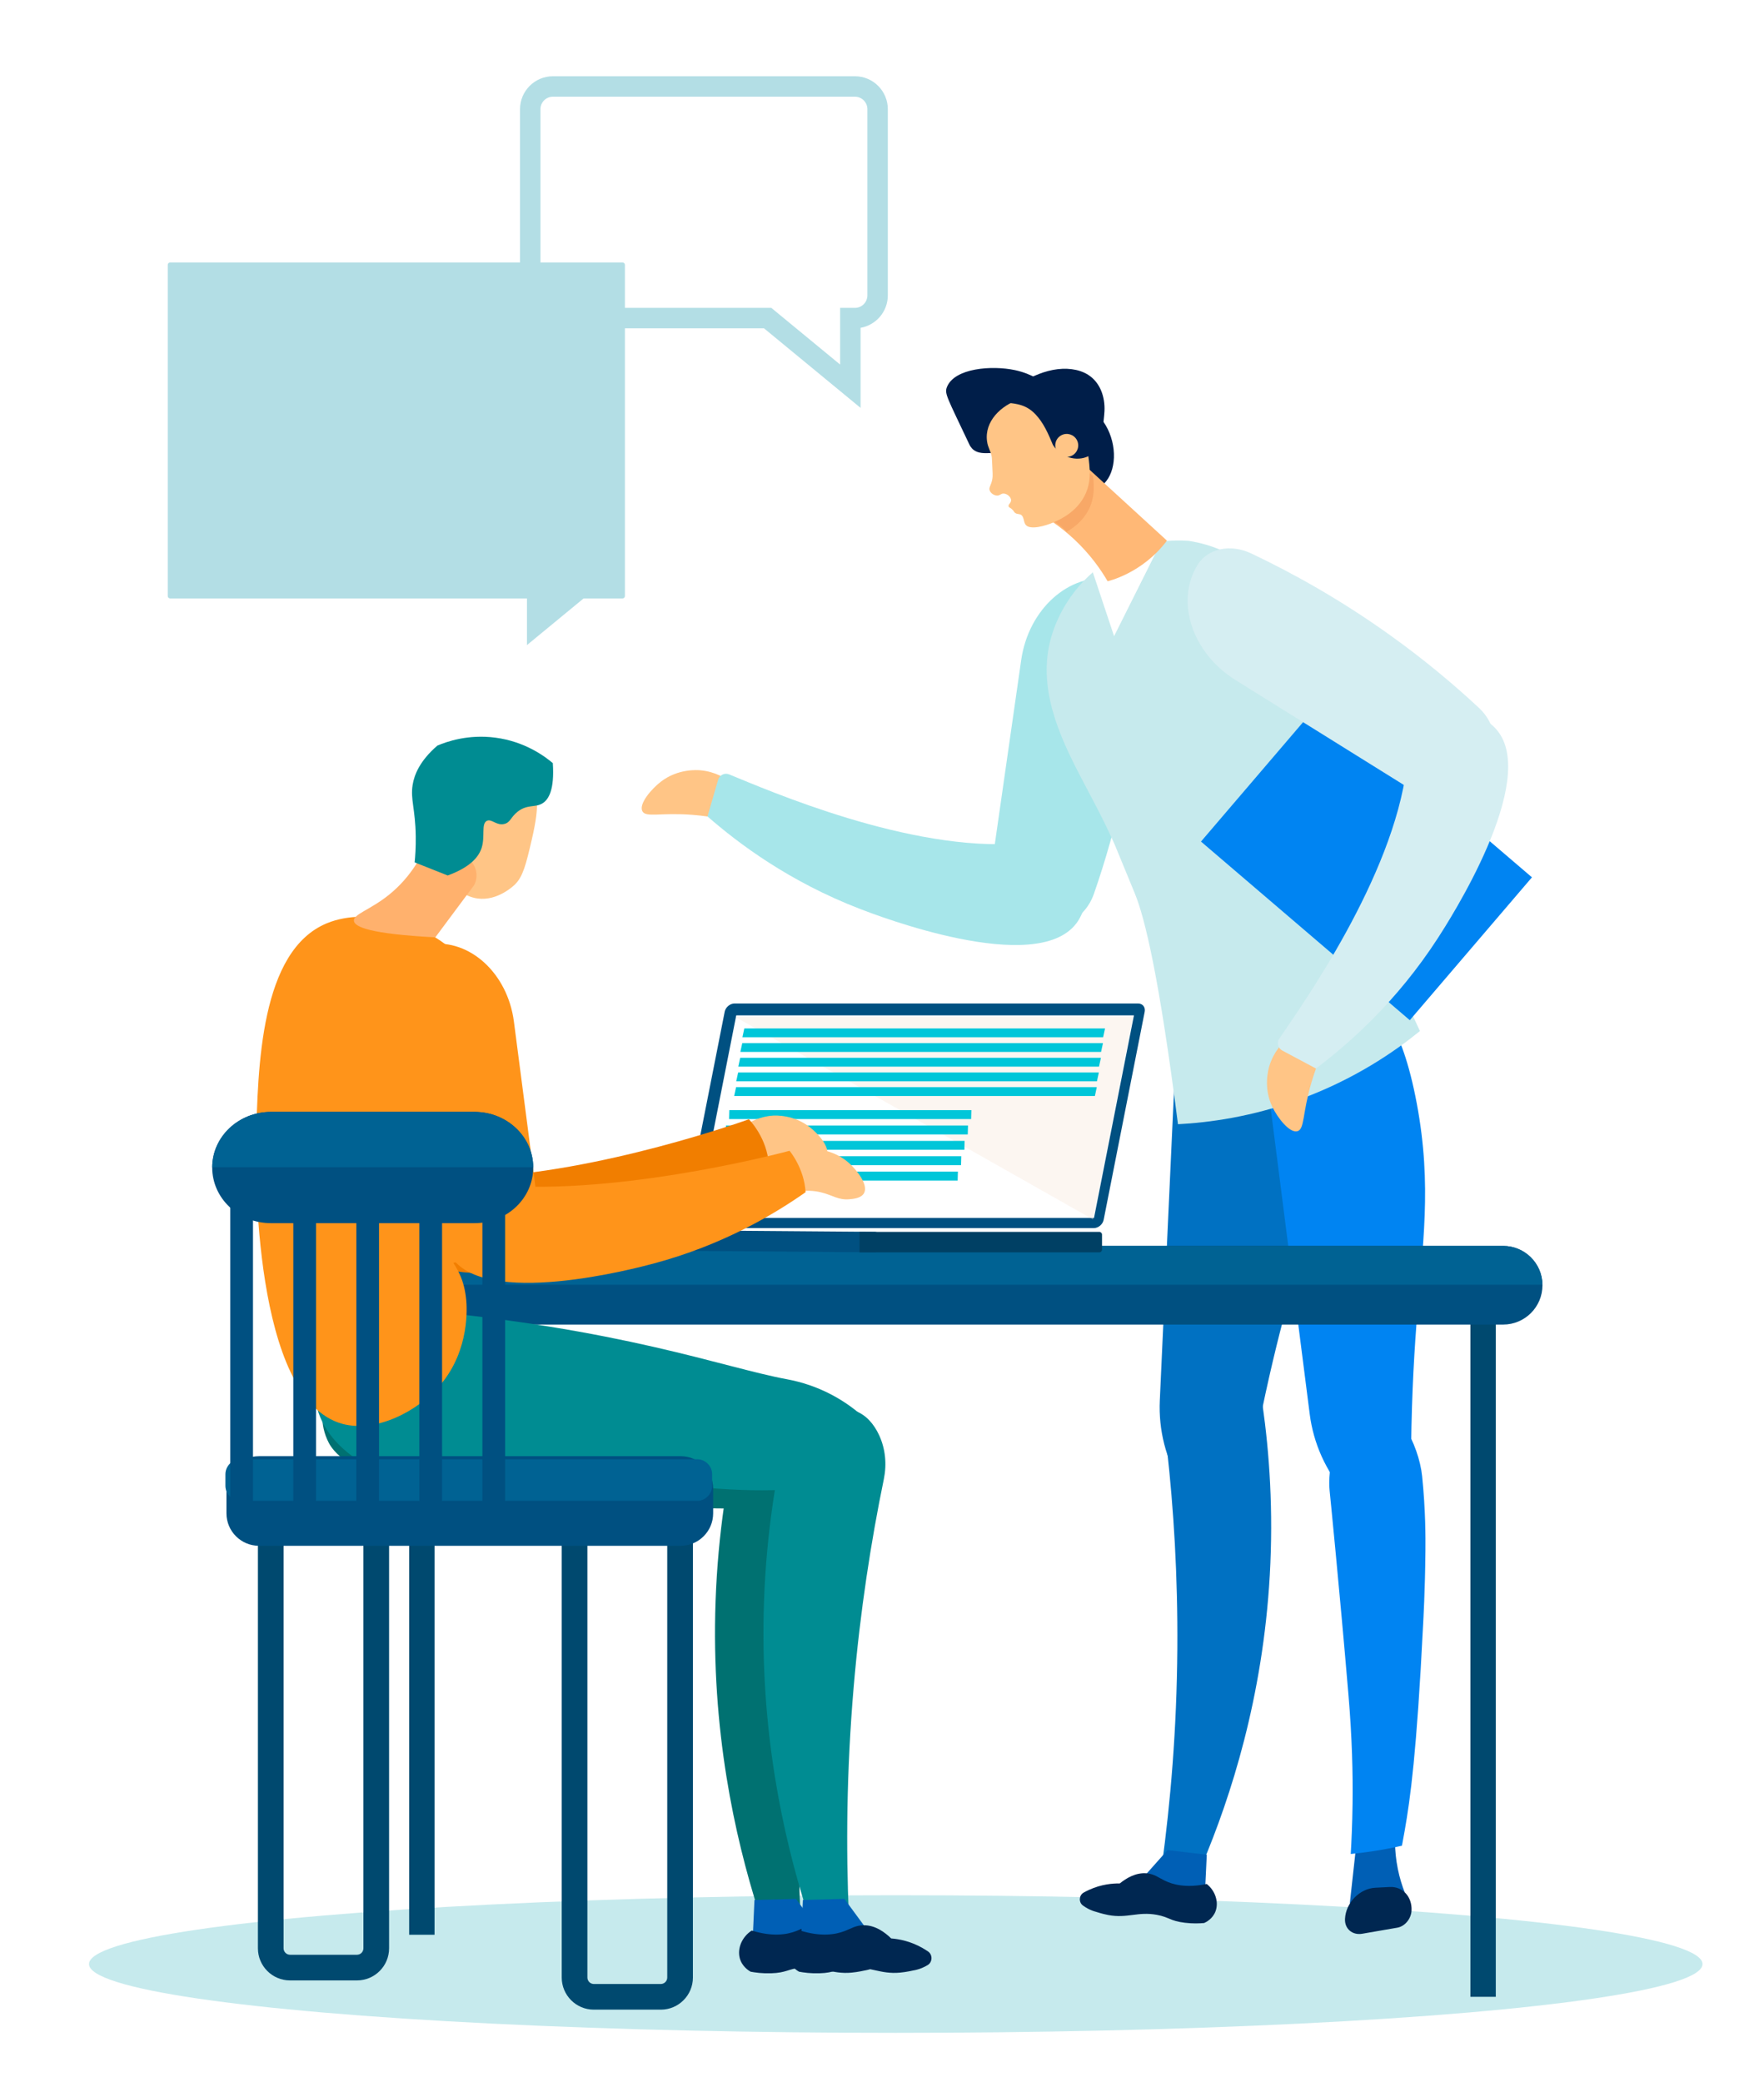 <?xml version="1.0" encoding="utf-8"?>
<!-- Generator: Adobe Illustrator 27.5.0, SVG Export Plug-In . SVG Version: 6.00 Build 0)  -->
<svg version="1.1" id="Layer_1" xmlns="http://www.w3.org/2000/svg" xmlns:xlink="http://www.w3.org/1999/xlink" x="0px" y="0px"
	 viewBox="0 0 1099.883 1297.922" style="enable-background:new 0 0 1099.883 1297.922;" xml:space="preserve">
<g>
	<g>
		<rect x="0" y="0" style="fill:#FFFFFF;" width="1099.883" height="1297.922"/>
	</g>
	<g>
		<g>
			<ellipse style="fill:#C6EAED;" cx="558.526" cy="1224.335" rx="503.028" ry="42.894"/>
		</g>
		<g>
			<g>
				<g>
					<path style="fill:#FFC586;" d="M412.146,487.224c10.595-8.101,22.455-7.24,24.682-7.038c9.073,0.822,15.456,4.936,18.251,6.996
						c-2.747,7.577-5.494,15.154-8.241,22.732c-3.179-0.585-8.435-1.442-14.98-1.957c-19.945-1.57-29.021,1.834-31.291-2.194
						C398.08,501.35,405.972,491.944,412.146,487.224z"/>
				</g>
				<g>
					<path style="fill:#A7E6EA;" d="M441.127,508.94c19.348,16.901,51.039,40.708,95.206,57.702
						c10.7,4.117,109.647,42.187,134.766,8.981c9.318-12.318,8.512-34.488-1.545-44.384c-8.902-8.759-23.477-6.35-33.051-5.552
						c-69.036,5.755-158.474-33.426-181.889-42.959c-2.817-1.147-5.993,0.448-6.833,3.335
						C445.563,493.688,443.345,501.314,441.127,508.94z"/>
				</g>
				<g>
					<path style="fill:#A7E6EA;" d="M646.314,573.106l-15.134-9.693c-8.951-5.733-13.706-17.613-11.951-29.858l17.5-122.082
						c4.555-31.775,29.805-54.443,56.397-50.631l0,0c11.763,1.686,20.196,13.488,19.805,27.642
						c-0.782,28.302-3.867,62.33-11.792,100.058c-5.387,25.646-12.08,48.572-19.024,68.523
						C676.241,573.944,659.347,581.454,646.314,573.106z"/>
				</g>
			</g>
			<g>
				<g>
					<path style="fill:#0071C2;" d="M822.213,693.738c0.647,52.6-11.619,87.256-24.129,136.598
						c-5.533,21.823-12.285,51.141-18.525,86.886c-3.702,21.203-31.665,26.649-42.982,8.34c-0.011-0.018-0.023-0.037-0.035-0.057
						c-0.028-0.046-0.055-0.091-0.083-0.138c-9.524-15.736-14.15-33.954-13.307-52.328c3.501-76.271,7.001-152.543,10.502-228.815
						c0.325-7.071,4.46-13.413,10.814-16.532c14.941-7.333,42.674-17.227,61.019-1.408
						C808.774,629.12,821.568,641.237,822.213,693.738z"/>
				</g>
				<g>
					<path style="fill:#0071C2;" d="M749.622,1162.203l-25.243,1.229c5.445-39.858,9.352-85.397,9.711-135.648
						c0.326-45.62-2.327-87.375-6.458-124.51c-0.989-8.886,0.691-17.926,5.181-25.658c3.768-6.488,8.929-11.237,15.141-12.923
						c7.294-1.98,14.358,0.765,28.514,6.357c4.574,1.807,8.265,3.519,10.75,4.728c4.267,30.01,6.803,65.868,4.514,106.137
						C787.394,1058.199,767.471,1119.923,749.622,1162.203z"/>
				</g>
				<g>
					<polygon style="fill:#005FB5;" points="751.287,1180.642 708.224,1175.514 727.989,1153.287 752.442,1156.199 					"/>
				</g>
				<g>
					<path style="fill:#002751;" d="M750.811,1198.758c-2.821,0.264-7.056,0.452-12.114-0.171
						c-9.162-1.127-9.818-3.533-17.346-4.921c-11.944-2.202-18.464,2.347-30.306,0.112c-3.868-0.73-7.589-1.979-7.589-1.979
						c-1.487-0.39-3.235-1.001-5.093-1.982c-1.191-0.628-2.26-1.321-3.215-2.034c-2.675-1.999-2.398-6.34,0.513-7.977
						c1.098-0.617,2.273-1.218,3.523-1.783c7.597-3.433,14.516-4,19.021-3.939c4.091-3.307,10.13-6.987,17.012-6.278
						c4.598,0.474,7.188,2.661,10.883,4.476c5.336,2.62,13.637,4.785,26.292,2.122c5.453,4.302,7.596,11.349,5.543,16.957
						C756.164,1196.202,751.889,1198.274,750.811,1198.758z"/>
				</g>
			</g>
			<g>
				<g>
					<path style="fill:#0084F2;" d="M883.379,687.848c9.683,51.705,3.559,87.954-0.278,138.713
						c-1.697,22.449-3.307,52.492-3.307,88.777c0,21.524-26.611,31.697-40.907,15.607c-0.014-0.016-0.029-0.033-0.044-0.05
						c-0.035-0.04-0.07-0.081-0.106-0.121c-12.088-13.864-19.778-31.015-22.107-49.26c-9.668-75.737-19.336-151.474-29.004-227.212
						c-0.896-7.021,2.087-13.98,7.81-18.145c13.457-9.794,39.075-24.309,59.867-11.88
						C859.027,626.503,873.714,636.24,883.379,687.848z"/>
				</g>
				<g>
					<g>
						<path style="fill:#005FB5;" d="M841.638,1186.479c11.404-2.281,22.809-4.562,34.213-6.843
							c-1.618-4.155-3.156-9.021-4.277-14.541c-2.451-12.075-1.953-22.596-0.904-30.189c-7.624-1.45-15.248-2.899-22.872-4.349
							C845.745,1149.199,843.692,1167.839,841.638,1186.479z"/>
					</g>
					<g>
						<path style="fill:#0084F2;" d="M874.141,1150.555c-5.598,1.275-11.594,2.443-17.962,3.421
							c-4.842,0.744-9.506,1.318-13.968,1.754c0.456-7.635,0.976-18.559,1.138-31.69c0.224-18.262-0.253-40.223-2.566-67.571
							c-5.704-67.434-11.731-127.13-11.731-127.13c-0.444-4.396-0.787-17.827,5.203-32.56c4.16-10.231,12.422-18.437,21.839-20.67
							c13.798-3.271,28.565,23.913,30.628,44.128c2.183,21.382,2.128,38.434,2.059,46.32c-0.219,25.138-1.346,43.983-1.458,46.234
							c-3.992,80.188-7.95,108.192-11.472,128.356C875.134,1145.255,874.515,1148.576,874.141,1150.555z"/>
					</g>
					<g>
						<path style="fill:#002751;" d="M849.347,1205.447l21.915-3.786c4.749-0.82,8.634-5.605,8.866-10.719l0,0
							c0.386-8.497-5.482-15.063-13.647-14.639l-9.011,0.468c-9.597,0.498-18.374,9.23-18.839,19.463l0,0
							C838.351,1202.393,843.279,1206.495,849.347,1205.447z"/>
					</g>
				</g>
			</g>
			<g>
				<path style="fill:#C6EAED;" d="M885.349,642.729c-15.735,12.792-40.546,29.928-74.414,42.396
					c-30.314,11.16-57.298,14.682-76.45,15.684c-11.679-91.592-20.569-128.419-26.907-143.877l-12.594-30.573l0,0
					c-7.629-16.899-13.701-27.822-16.878-33.894c-12.17-23.266-28.662-52.947-24.959-83.877c2.961-24.731,19.724-50.504,45.3-63.266
					c17.403-8.684,33.969-8.785,42.677-8.181c15.456,2.419,26.06,8.187,32.244,12.333c20.094,13.473,28.56,33.327,35.057,49.113
					c4.875,11.847,7.456,20.948,9.921,34.389c10.965,59.784,16.447,89.675,22.141,105.125c3.908,10.604,10.117,26.063,23.353,56.698
					C872.489,614.818,880.019,631.286,885.349,642.729z"/>
			</g>
			<g>
				<polygon style="fill:#FFFFFF;" points="694.65,396.567 678.977,349.498 726.046,333.825 				"/>
			</g>
			<g>
				
					<ellipse transform="matrix(0.97 -0.243 0.243 0.97 -47.639 172.481)" style="fill:#001E49;" cx="675.947" cy="279.517" rx="18.016" ry="26.349"/>
			</g>
			<g>
				<path style="fill:#FFB876;" d="M645.289,318.665c4.675-3.32,9.881-7.484,15.203-12.65c6.139-5.959,10.969-11.831,14.71-17.002
					c17.467,15.998,34.935,31.997,52.402,47.995c-15.396,20.597-36.985,25.315-36.985,25.315
					c-4.215-7.219-10.863-16.814-20.959-26.234C660.83,327.849,652.117,322.314,645.289,318.665z"/>
			</g>
			<g>
				<path style="fill:#F8A867;" d="M681.554,296.83c0.611,5.624,0.731,11.325-1.009,16.662c-3.094,9.486-10.19,15.007-15.39,18.009
					c-5.836-6.341-14.46-10.427-24.074-10.883c11.061-9.086,23.268-20.038,34.328-29.124
					C677.275,293.152,679.341,294.943,681.554,296.83z"/>
			</g>
			<g>
				<path style="fill:#001E49;" d="M632.82,230.72c11.184,2.385,18.314,8.03,19.974,9.391c7.982,6.542,11.69,14.18,13.251,18.021
					c-3.043-0.992-6.335,0.291-9.167,1.783c-5.969,3.147-11.388,7.335-15.937,12.319c-0.572,0.627-1.157,1.286-1.935,1.624
					c-0.969,0.421-2.078,0.28-3.126,0.14c-3.692-0.491-7.541-0.842-11.061,0.375c-3.625,1.252-6.176,4.274-6.702,8.028
					c-4.286,0.214-8.113,0.263-10.937-1.842c-1.832-1.366-2.606-3.126-2.936-3.827c-13.651-28.959-15.459-31.306-13.815-35.446
					C595.17,229.349,618.608,227.688,632.82,230.72z"/>
			</g>
			<g>
				<path style="fill:#FFC586;" d="M625.777,307.681c2.208,0.064,4.595,2.151,4.65,4.086c0.051,1.825-2.034,2.705-1.519,3.993
					c0.323,0.807,1.168,0.662,2.518,2.106c0.845,0.904,0.708,1.17,1.359,1.727c1.224,1.048,2.372,0.68,3.476,1.137
					c2.347,0.972,1.794,4.559,3.249,6.407c2.67,3.391,12.062,0.884,17.923-1.743c3.489-1.564,16.174-7.012,20.613-20.625
					c2.145-6.579,1.466-13.713,0.518-20.567c-1.606-11.611-4.532-24.17-13.792-31.358c-8.093-6.284-19.539-6.911-29.298-3.791
					c-11.133,3.56-21.834,13.551-20.018,26.159c0.563,3.911,2.124,5.747,2.831,9.053c0.206,0.962,0.203,2.192,0.334,4.627
					c0.283,5.248,0.425,7.871,0.163,9.448c-0.738,4.448-2.544,5.487-1.628,7.592c0.735,1.689,2.748,2.975,4.579,2.994
					C623.606,308.945,623.987,307.63,625.777,307.681z"/>
			</g>
			<g>
				<path style="fill:#001E49;" d="M645.507,258.145c5.208,5.406,8.151,12.374,11.015,19.219
					c4.995,7.786,14.658,10.571,22.036,7.047c5.858-2.798,9.565-9.232,9.356-16.266c-0.24-3.885,0.556-7.888,0.745-11.829
					c0.424-8.88-2.65-17.861-10.157-22.649c-5.963-3.803-14.155-4.573-21.971-3.075c-7.816,1.498-15.296,5.099-22.087,9.456
					c-3.772,2.42-10.251,6.439-11.339,10.475C632.352,251.568,638.977,251.367,645.507,258.145z"/>
			</g>
			<g>
				<path style="fill:#FFC586;" d="M671.502,274.398c1.796,3.52,0.399,7.831-3.122,9.627c-3.52,1.796-7.831,0.399-9.627-3.122
					c-1.796-3.521-0.399-7.831,3.122-9.627C665.396,269.479,669.706,270.877,671.502,274.398z"/>
			</g>
			<g>
				
					<rect x="793.331" y="449.967" transform="matrix(0.65 -0.76 0.76 0.65 -108.806 835.061)" style="fill:#0084F2;" width="117.18" height="171.308"/>
			</g>
			<g>
				<g>
					<path style="fill:#FFC586;" d="M793.315,689.984c-5.751-12.033-2.471-23.463-1.816-25.601
						c2.669-8.71,8.007-14.112,10.597-16.424c6.851,4.245,13.702,8.491,20.553,12.736c-1.226,2.991-3.145,7.959-4.994,14.259
						c-5.635,19.197-4.169,28.779-8.577,30.172C804.25,706.653,796.666,696.996,793.315,689.984z"/>
				</g>
				<g>
					<path style="fill:#D5EEF2;" d="M820.523,666.084c20.516-15.462,50.328-41.584,76.035-81.316
						c6.228-9.625,63.82-98.637,36.484-130.044c-10.14-11.65-32.003-15.418-43.754-7.609c-10.402,6.912-11.039,21.671-12.225,31.205
						c-8.555,68.746-65.279,148.223-79.421,169.18c-1.701,2.521-0.793,5.957,1.859,7.372
						C806.509,658.608,813.516,662.346,820.523,666.084z"/>
				</g>
				<g>
					<path style="fill:#D5EEF2;" d="M922.226,480.34l-14.97,9.945c-8.854,5.882-21.643,5.446-32.142-1.095l-104.678-65.214
						c-27.245-16.974-37.816-49.217-23.611-72.019l0,0c6.283-10.086,20.483-13.047,33.279-6.986
						c25.587,12.121,55.486,28.657,86.822,51.114c21.3,15.265,39.585,30.63,55.046,45.024
						C935.052,453.288,935.117,471.776,922.226,480.34z"/>
				</g>
			</g>
		</g>
		<g>
			<g>
				<rect x="916.821" y="777.191" style="fill:#00496F;" width="15.828" height="467.573"/>
			</g>
			<g>
				<rect x="255.114" y="789.443" style="fill:#00496F;" width="15.828" height="416.632"/>
			</g>
			<g>
				<path style="fill:#005081;" d="M961.753,801.188c0,6.767-2.744,12.891-7.178,17.331c-4.44,4.434-10.564,7.178-17.331,7.178
					H250.522c-13.54,0-24.509-10.976-24.509-24.509c0-0.109,0-0.219,0.007-0.321c0.084-6.638,2.808-12.64,7.171-17.01
					c4.434-4.434,10.558-7.178,17.331-7.178h686.722c13.424,0,24.335,10.802,24.502,24.188
					C961.753,800.97,961.753,801.079,961.753,801.188z"/>
			</g>
			<g>
				<path style="fill:#006293;" d="M961.746,800.867H226.019c0.084-6.638,2.808-12.64,7.171-17.01
					c4.434-4.434,10.558-7.178,17.331-7.178h686.722C950.668,776.679,961.579,787.482,961.746,800.867z"/>
			</g>
		</g>
		<g>
			<g>
				<path style="fill:#005081;" d="M324.334,778.925l221.087,1.735c1.841,0.014,3.334-1.443,3.334-3.256v-6.203
					c0-1.813-1.493-3.294-3.334-3.308l-221.087-1.735c-1.841-0.014-3.334,1.443-3.334,3.256v6.203
					C321,777.429,322.492,778.911,324.334,778.925z"/>
			</g>
			<g>
				<path style="fill:#004064;" d="M535.94,780.686h149.491c0.939,0,1.7-0.761,1.7-1.7v-9.367c0-0.939-0.761-1.7-1.7-1.7H535.94
					V780.686z"/>
			</g>
			<g>
				<path style="fill:#005081;" d="M430.407,765.57h251.568c2.847,0,5.61-2.306,6.171-5.15l25.588-129.725
					c0.561-2.844-1.292-5.15-4.14-5.15H458.027c-2.847,0-5.611,2.306-6.172,5.15L426.267,760.42
					C425.706,763.264,427.56,765.57,430.407,765.57z"/>
			</g>
			<g>
				<polygon style="fill:#FFFFFF;" points="434.159,759.215 682.126,759.215 707.032,632.952 459.064,632.952 				"/>
			</g>
			<g style="opacity:0.39;">
				<polygon style="fill:#F8E7DB;" points="681.483,760.146 706.388,633.883 458.421,633.883 				"/>
			</g>
			<g>
				<polygon style="fill:#00C6D9;" points="687.818,646.59 462.907,646.59 464.097,641.086 689.007,641.086 				"/>
				<polygon style="fill:#00C6D9;" points="686.532,655.747 461.622,655.747 462.811,650.244 687.722,650.244 				"/>
				<polygon style="fill:#00C6D9;" points="685.247,664.904 460.337,664.904 461.526,659.401 686.437,659.401 				"/>
				<polygon style="fill:#00C6D9;" points="683.962,674.061 459.052,674.061 460.241,668.558 685.152,668.558 				"/>
				<polygon style="fill:#00C6D9;" points="682.677,683.218 457.766,683.218 458.956,677.715 683.866,677.715 				"/>
			</g>
			<g>
				<polygon style="fill:#00C6D9;" points="597.112,735.911 446.199,735.911 446.351,730.35 597.264,730.35 				"/>
				<polygon style="fill:#00C6D9;" points="599.212,726.333 448.299,726.333 448.451,720.772 599.364,720.772 				"/>
				<polygon style="fill:#00C6D9;" points="601.312,716.755 450.399,716.755 450.551,711.194 601.464,711.194 				"/>
				<polygon style="fill:#00C6D9;" points="603.411,707.177 452.499,707.177 452.651,701.616 603.563,701.616 				"/>
				<polygon style="fill:#00C6D9;" points="605.511,697.599 454.598,697.599 454.75,692.038 605.663,692.038 				"/>
			</g>
		</g>
		<g>
			<g>
				<g>
					<path style="fill:#FFC586;" d="M504.897,702.622c-10.049-7.841-21.347-7.277-23.021-7.168
						c-8.57,0.56-14.684,4.288-17.367,6.164c2.431,7.176,4.863,14.352,7.294,21.528c7.079-1.98,12.659-1.815,16.558-1.239
						c7.492,1.106,11.235,4.092,18.214,2.896c2.457-0.421,7.275-1.247,8.777-4.509C517.811,714.953,509.821,706.465,504.897,702.622
						z"/>
				</g>
				<g>
					<path style="fill:#F17E00;" d="M479.009,722.651c-18.552,15.435-48.853,37.076-90.717,52.037
						c-10.142,3.624-103.928,37.14-126.767,5.387c-8.472-11.779-7.214-32.582,2.454-41.648c8.558-8.025,22.144-4.173,31.165-4.466
						c78.725-2.558,171.792-36.232,171.792-36.232S476.918,707.736,479.009,722.651z"/>
				</g>
				<g>
					<path style="fill:#FF941A;" d="M288.909,784.667l14.333-8.922c8.477-5.277,13.088-16.379,11.587-27.902l-14.965-114.887
						c-3.895-29.902-27.339-51.5-52.365-48.241l0,0c-11.069,1.442-19.133,12.426-18.937,25.726
						c0.393,26.594,2.88,58.595,9.868,94.13c4.751,24.155,10.761,45.771,17.042,64.596
						C260.787,785.092,276.566,792.351,288.909,784.667z"/>
				</g>
			</g>
			<g>
				<g>
					<path style="fill:#007171;" d="M270.072,932.613c53.704,13.207,92.113,8.912,145.62,7.872
						c23.664-0.46,55.294-0.382,93.382,1.753c22.593,1.267,34.838-26.067,18.79-42.02c-0.016-0.016-0.033-0.032-0.05-0.049
						c-0.04-0.039-0.081-0.079-0.121-0.118c-13.841-13.505-31.391-22.586-50.406-26.104
						c-78.93-14.606-157.861-29.211-236.791-43.817c-7.317-1.354-14.797,1.367-19.506,7.13
						c-11.072,13.549-27.816,39.586-15.994,62.142C207.114,903.442,216.47,919.431,270.072,932.613z"/>
				</g>
				<g>
					<path style="fill:#007171;" d="M472.786,1190.946l26.307,3.732c-1.839-42.252-1.517-90.304,2.975-142.944
						c4.078-47.788,10.9-91.243,18.822-129.718c1.896-9.207,1.013-18.833-2.938-27.362c-3.316-7.157-8.259-12.628-14.598-14.995
						c-7.444-2.779-15.105-0.59-30.466,3.893c-4.964,1.448-8.993,2.883-11.712,3.908c-7.374,31.003-13.502,68.295-15.007,110.672
						C443.319,1078.411,458.196,1144.957,472.786,1190.946z"/>
				</g>
				<g>
					<polygon style="fill:#005FB5;" points="469.256,1210.088 514.834,1208.891 496.296,1183.708 470.415,1184.388 					"/>
				</g>
				<g>
					<path style="fill:#002751;" d="M468,1229.099c2.928,0.549,7.342,1.156,12.698,0.995c9.701-0.292,10.62-2.747,18.636-3.471
						c12.717-1.148,19.102,4.246,31.714,3.053c4.12-0.39,8.136-1.336,8.136-1.336c1.595-0.264,3.484-0.734,5.524-1.581
						c1.307-0.543,2.494-1.164,3.562-1.818c2.994-1.833,3.124-6.405,0.236-8.4c-1.09-0.753-2.261-1.495-3.516-2.208
						c-7.62-4.33-14.808-5.593-19.531-5.966c-3.963-3.858-9.927-8.296-17.2-8.22c-4.86,0.05-7.782,2.089-11.827,3.631
						c-5.84,2.226-14.739,3.688-27.729-0.325c-6.125,3.975-9.051,11.145-7.445,17.215
						C462.644,1225.905,466.918,1228.488,468,1229.099z"/>
				</g>
			</g>
			<g>
				<g>
					<path style="fill:#008C92;" d="M275.93,922.961c83.948,0.298,125.922,0.447,153.257,3.386
						c51.725,5.562,69.723,0.427,93.382,1.753c22.593,1.267,34.838-26.067,18.79-42.02c-0.016-0.016-0.033-0.032-0.05-0.049
						c-0.04-0.039-0.081-0.079-0.121-0.118c-13.841-13.505-31.391-22.586-50.406-26.104
						c-40.644-7.521-102.234-31.703-236.791-43.817c-7.462-0.672-23.055-1.862-36.536,7.367
						c-14.77,10.111-24.26,30.85-20.563,50.766c3.447,18.572,17.03,29.252,22.491,33.415
						C239.543,922.909,263.139,922.916,275.93,922.961z"/>
				</g>
				<g>
					<path style="fill:#008C92;" d="M502.988,1190.946l26.307,3.732c-1.84-42.252-1.517-90.304,2.975-142.944
						c4.078-47.788,10.9-91.243,18.822-129.718c1.896-9.207,1.013-18.833-2.938-27.362c-3.316-7.157-8.259-12.628-14.598-14.995
						c-7.444-2.779-15.105-0.59-30.466,3.893c-4.964,1.448-8.993,2.883-11.712,3.908c-7.374,31.003-13.502,68.295-15.007,110.672
						C473.521,1078.411,488.398,1144.957,502.988,1190.946z"/>
				</g>
				<g>
					<polygon style="fill:#005FB5;" points="499.458,1210.088 545.036,1208.891 526.498,1183.708 500.617,1184.388 					"/>
				</g>
				<g>
					<path style="fill:#002751;" d="M498.202,1229.099c2.928,0.549,7.343,1.156,12.698,0.995c9.7-0.292,10.62-2.747,18.636-3.471
						c12.717-1.148,19.102,4.246,31.714,3.053c4.12-0.39,8.136-1.336,8.136-1.336c1.595-0.264,3.484-0.734,5.524-1.581
						c1.307-0.543,2.494-1.164,3.562-1.818c2.994-1.833,3.125-6.405,0.236-8.4c-1.09-0.753-2.261-1.495-3.516-2.208
						c-7.62-4.33-14.808-5.593-19.531-5.966c-3.963-3.858-9.927-8.296-17.2-8.22c-4.86,0.05-7.782,2.089-11.827,3.631
						c-5.84,2.226-14.739,3.688-27.729-0.325c-6.125,3.975-9.051,11.145-7.445,17.215
						C492.846,1225.905,497.121,1228.488,498.202,1229.099z"/>
				</g>
			</g>
			<g>
				<path style="fill:#FFC586;" d="M331.566,523.451c-3.561,15.247-5.445,22.972-10.492,27.92
					c-0.881,0.863-10.829,10.339-23.109,8.752c-16.627-2.149-29.395-23.529-26.654-41.993c3.473-23.398,31.007-36.434,48.511-32.51
					c2.171,0.487,9.198,2.062,13.189,7.922C334.367,495.533,336.961,500.352,331.566,523.451z"/>
			</g>
			<g>
				<path style="fill:#FF941A;" d="M274.645,863.199c-14.255,16.814-40.268,29.976-61.047,24.419
					c-56.383-15.078-54.224-162.628-53.946-175c1.079-48.039,2.697-120.005,44.218-137.108c25.7-10.586,65.022,0.533,83.628,22.294
					c8.964,10.484,14.137,24.419,14.137,24.419c5.152,13.879,5.491,26.125,5.141,33.415c-3.88,9.323-9.223,22.317-15.423,37.913
					c-20.23,50.892-21.17,58.012-20.431,65.917c2.262,24.193,17.388,25.129,19.789,51.036
					C291.061,814.301,293.151,841.37,274.645,863.199z"/>
			</g>
			<g>
				<path style="fill:#FFB16D;" d="M220.666,574.029c-0.435-4.158,10.193-6.797,22.039-16.382
					c14.068-11.382,21.593-25.876,25.863-37.293c7.517,4.794,15.034,9.588,22.55,14.382c5.766,3.677,7.695,11.193,4.413,17.192
					c-8.033,10.794-16.067,21.589-24.1,32.383C230.832,582.172,221.068,577.872,220.666,574.029z"/>
			</g>
			<g>
				<path style="fill:#008C92;" d="M279.143,545.754c-6.868-2.726-13.736-5.452-20.603-8.177c0.357-3.614,0.78-9.287,0.683-16.242
					c-0.243-17.253-3.42-23.063-1.928-32.13c1.011-6.147,4.343-14.853,15.422-24.419c5.801-2.465,19.115-7.197,36.163-4.957
					c18.652,2.451,31.031,11.836,35.808,15.881c1.128,16.734-2.654,22.729-6.426,25.061c-4.559,2.819-9.375,0.454-15.422,5.141
					c-4.415,3.422-4.496,6.735-8.354,7.711c-4.946,1.251-7.959-3.397-10.924-1.928c-3.613,1.791-1.007,9.619-3.213,16.708
					C298.609,533.995,293.44,540.527,279.143,545.754z"/>
			</g>
			<g>
				<g>
					<path style="fill:#FFC586;" d="M529.737,725.341c-9.374-8.637-20.681-8.998-22.357-9.026
						c-8.587-0.143-14.985,3.073-17.813,4.724c1.837,7.351,3.673,14.701,5.509,22.052c7.218-1.395,12.765-0.774,16.604,0.119
						c7.376,1.715,10.863,4.997,17.917,4.376c2.483-0.219,7.353-0.648,9.116-3.776C541.6,738.687,534.331,729.574,529.737,725.341z"
						/>
				</g>
				<g>
					<path style="fill:#FF941A;" d="M502.299,743.186c-19.752,13.866-51.721,32.958-94.668,44.446
						c-10.404,2.783-106.617,28.519-126.784-4.995c-7.481-12.432-4.526-33.063,5.851-41.308c9.185-7.298,22.411-2.349,31.426-1.903
						c78.671,3.887,174.179-22.065,174.179-22.065S501.434,728.15,502.299,743.186z"/>
				</g>
				<g>
					<path style="fill:#FF941A;" d="M309.472,788.523l14.333-8.922c8.477-5.277,13.087-16.379,11.587-27.902l-14.964-114.887
						c-3.895-29.902-27.339-51.501-52.365-48.241l0,0c-11.069,1.442-19.133,12.426-18.937,25.726
						c0.393,26.594,2.879,58.595,9.868,94.13c4.751,24.155,10.761,45.771,17.042,64.596
						C281.35,788.948,297.129,796.206,309.472,788.523z"/>
				</g>
			</g>
		</g>
		<g>
			<g>
				<path style="fill:#00496F;" d="M222.601,1234.537h-41.785c-11.028,0-20-8.972-20-20V934.578c0-11.028,8.972-20,20-20h41.785
					c11.028,0,20,8.972,20,20v279.959C242.601,1225.566,233.629,1234.537,222.601,1234.537z M180.816,930.578c-2.169,0-4,1.832-4,4
					v279.959c0,2.168,1.831,4,4,4h41.785c2.168,0,4-1.832,4-4V934.578c0-2.168-1.832-4-4-4H180.816z"/>
			</g>
			<g>
				<path style="fill:#00496F;" d="M412.036,1252.763h-41.785c-11.028,0-20-8.972-20-20V952.804c0-11.028,8.972-20,20-20h41.785
					c11.028,0,20,8.972,20,20v279.959C432.036,1243.791,423.064,1252.763,412.036,1252.763z M370.251,948.804c-2.169,0-4,1.832-4,4
					v279.959c0,2.168,1.831,4,4,4h41.785c2.168,0,4-1.832,4-4V952.804c0-2.168-1.832-4-4-4H370.251z"/>
			</g>
			<g>
				<g>
					<path style="fill:#005081;" d="M161.456,963.601h262.949c11.189,0,20.26-9.071,20.26-20.26v-15.329
						c0-11.189-9.071-20.26-20.26-20.26H161.456c-11.189,0-20.26,9.071-20.26,20.26v15.329
						C141.196,954.531,150.267,963.601,161.456,963.601z"/>
				</g>
			</g>
			<g>
				<g>
					<path style="fill:#006293;" d="M149.958,935.576l284.658,0c5.194,0,9.405-4.211,9.405-9.405v-7.116
						c0-5.194-4.211-9.405-9.405-9.405l-284.658,0c-5.194,0-9.405,4.211-9.405,9.405v7.116
						C140.553,931.366,144.764,935.576,149.958,935.576z"/>
				</g>
			</g>
			<g>
				<g>
					<path style="fill:#005081;" d="M332.479,727.61v0.193c0,9.575-4.098,18.25-10.721,24.522
						c-6.63,6.278-15.777,10.16-25.894,10.16H168.93c-20.221,0-36.615-15.525-36.615-34.681v-0.193
						c0.054-9.498,4.146-18.096,10.728-24.329c6.623-6.272,15.777-10.153,25.887-10.153h126.933
						C316.023,693.128,332.37,708.551,332.479,727.61z"/>
				</g>
				<g>
					<rect x="143.582" y="703.244" style="fill:#005081;" width="14.159" height="246.486"/>
				</g>
				<g>
					<rect x="182.881" y="703.099" style="fill:#005081;" width="14.159" height="246.486"/>
				</g>
				<g>
					<rect x="222.18" y="702.955" style="fill:#005081;" width="14.159" height="246.486"/>
				</g>
				<g>
					<rect x="261.479" y="702.811" style="fill:#005081;" width="14.159" height="246.486"/>
				</g>
				<g>
					<rect x="300.778" y="702.666" style="fill:#005081;" width="14.159" height="246.486"/>
				</g>
				<g>
					<path style="fill:#006293;" d="M332.479,727.61H132.315c0.054-9.498,4.146-18.096,10.728-24.329
						c6.623-6.272,15.777-10.153,25.887-10.153h126.933C316.023,693.128,332.37,708.551,332.479,727.61z"/>
				</g>
			</g>
		</g>
		<g>
			<g>
				<path style="fill:#B3DEE5;" d="M388.17,373.047H106.071c-0.812,0-1.476-0.664-1.476-1.476V165.099
					c0-0.812,0.664-1.476,1.476-1.476H388.17c0.812,0,1.476,0.664,1.476,1.476v206.472
					C389.646,372.383,388.982,373.047,388.17,373.047z"/>
			</g>
			<g>
				<polygon style="fill:#B3DEE5;" points="328.564,402.134 378.011,361.413 328.564,361.413 				"/>
			</g>
		</g>
		<g>
			<g>
				<path style="fill:#B3DEE5;" d="M536.576,254.257l-60.21-49.596H344.755c-11.31,0-20.512-9.202-20.512-20.511V68.047
					c0-11.309,9.203-20.512,20.512-20.512h188.296c11.31,0,20.511,9.203,20.511,20.512V184.15c0,10.109-7.35,18.531-16.986,20.209
					V254.257z M344.755,60.275c-4.286,0-7.772,3.486-7.772,7.772V184.15c0,4.286,3.486,7.772,7.772,7.772h136.181l42.9,35.338
					v-35.338h9.215c4.286,0,7.772-3.486,7.772-7.772V68.047c0-4.286-3.486-7.772-7.772-7.772H344.755z"/>
			</g>
		</g>
	</g>
</g>
</svg>

